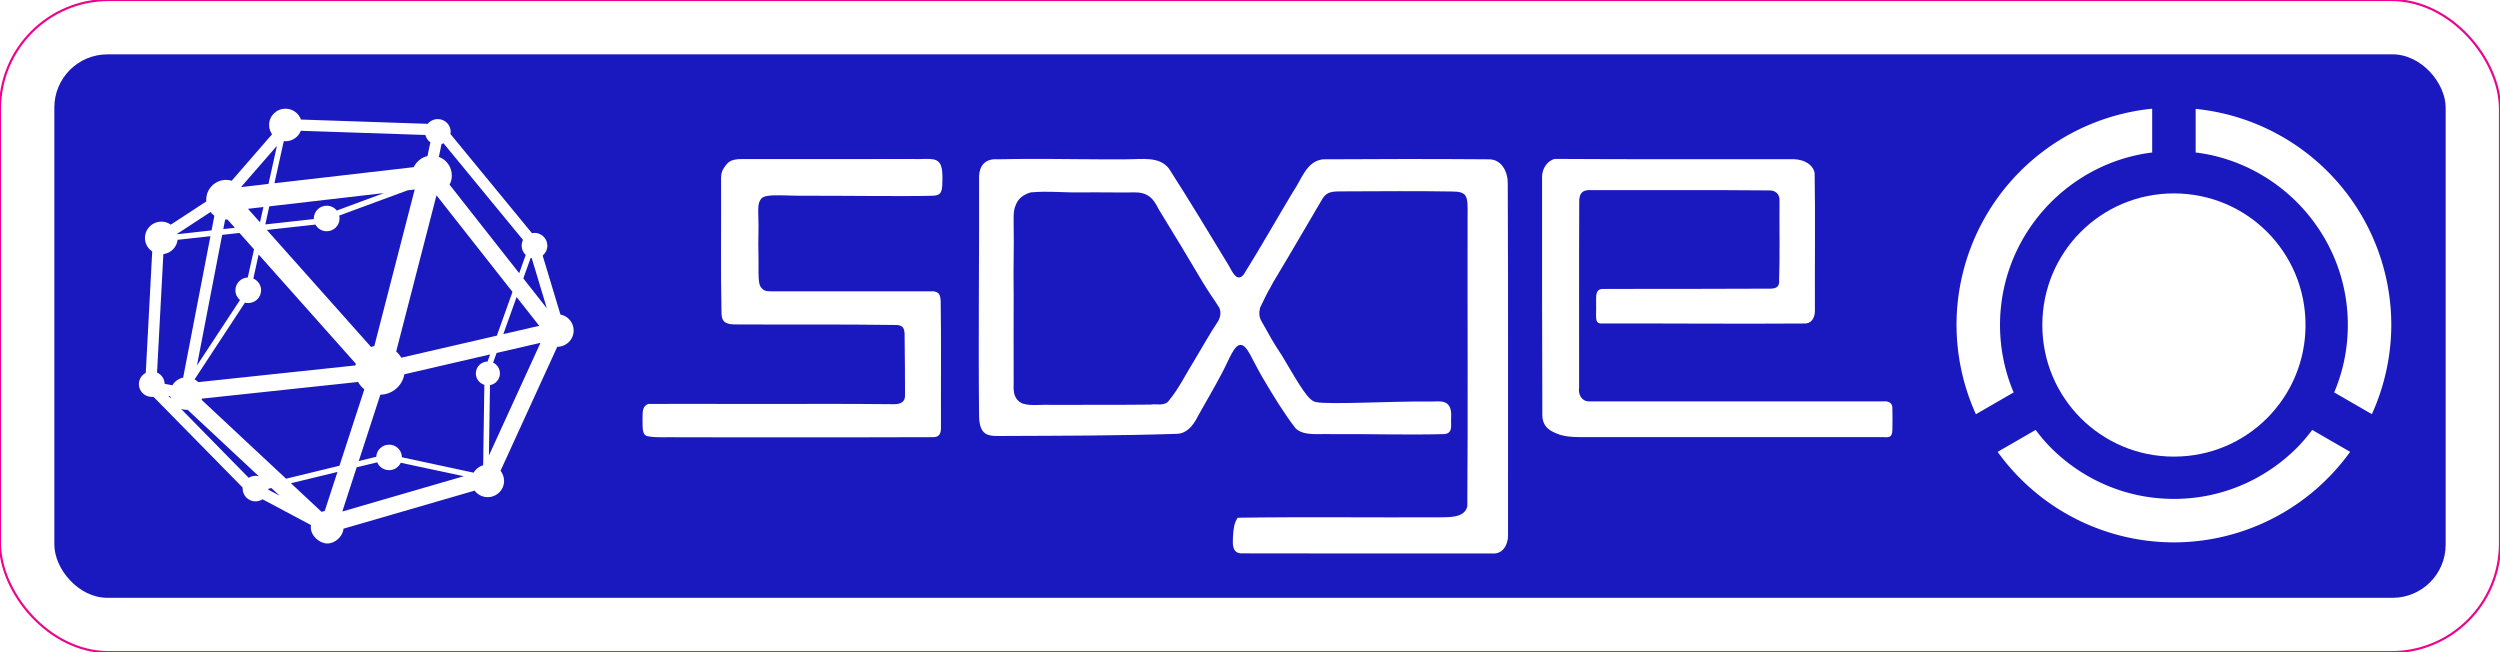 <?xml version="1.0" encoding="UTF-8" standalone="no"?>
<!-- Created with Inkscape (http://www.inkscape.org/) -->

<svg
   xmlns:dc="http://purl.org/dc/elements/1.1/"
   xmlns:cc="http://creativecommons.org/ns#"
   xmlns:rdf="http://www.w3.org/1999/02/22-rdf-syntax-ns#"
   xmlns:svg="http://www.w3.org/2000/svg"
   xmlns="http://www.w3.org/2000/svg"
   xmlns:sodipodi="http://sodipodi.sourceforge.net/DTD/sodipodi-0.dtd"
   xmlns:inkscape="http://www.inkscape.org/namespaces/inkscape"
   width="11.5in"
   height="3in"
   viewBox="0 0 1035 270"
   id="svg2"
   version="1.1"
   inkscape:version="0.91 r13725"
   sodipodi:docname="sage-cocalc-bumper-v3.svg">
  <defs
     id="defs4" />
  <sodipodi:namedview
     id="base"
     pagecolor="#e1e1e1"
     bordercolor="#06cc00"
     borderopacity="1"
     inkscape:pageopacity="0"
     inkscape:pageshadow="2"
     inkscape:zoom="1.4142136"
     inkscape:cx="554.61454"
     inkscape:cy="131.07688"
     inkscape:document-units="px"
     inkscape:current-layer="layer1"
     showgrid="true"
     inkscape:showpageshadow="false"
     borderlayer="true"
     units="in"
     inkscape:window-width="2560"
     inkscape:window-height="1407"
     inkscape:window-x="0"
     inkscape:window-y="33"
     inkscape:window-maximized="1"
     inkscape:snap-bbox="true"
     inkscape:bbox-paths="true"
     inkscape:bbox-nodes="true"
     inkscape:snap-page="true"
     inkscape:snap-smooth-nodes="true"
     inkscape:object-nodes="true"
     inkscape:snap-intersection-paths="true"
     inkscape:object-paths="false"
     inkscape:snap-nodes="false">
    <inkscape:grid
       type="xygrid"
       id="grid6220"
       units="in"
       spacingx="22.5"
       spacingy="22.5"
       color="#78ff3f"
       opacity="0.125"
       empcolor="#b4ff3f"
       empopacity="0.251"
       originy="22.5"
       snapvisiblegridlinesonly="true"
       originx="22.5" />
  </sodipodi:namedview>
  <g
     inkscape:groupmode="layer"
     id="layer2"
     inkscape:label="bg"
     sodipodi:insensitive="true">
    <rect
       ry="2.8417971e-05"
       rx="2.841797e-05"
       y="-22.5"
       x="-22.5"
       height="315"
       width="1080"
       id="rect3225-2-4-9"
       style="color:#000000;display:inline;overflow:visible;visibility:visible;fill:#ffffff;fill-opacity:1;fill-rule:nonzero;stroke:none;stroke-width:0;marker:none;filter:url(#filter4103);enable-background:accumulate" />
    <rect
       ry="22"
       rx="22"
       y="22.5"
       x="22.5"
       height="225"
       width="990"
       id="rect3225-2-4"
       style="color:#000000;display:inline;overflow:visible;visibility:visible;fill:#1919bf;fill-opacity:1;fill-rule:nonzero;stroke:none;stroke-width:0;marker:none;filter:url(#filter4103);enable-background:accumulate" />
  </g>
  <g
     inkscape:label="car"
     inkscape:groupmode="layer"
     id="layer1"
     transform="translate(0,-782.362)">
    <path
       inkscape:connector-curvature="0"
       style="fill:#ffffff;fill-opacity:1;stroke:none"
       d="m 118.2,827.362 c -3.752,0 -6.794,2.999 -6.794,6.724 0,1.431 0.466,2.766 1.231,3.858 L 95.928,857.19 c -0.727,-0.208 -1.498,-0.358 -2.293,-0.358 -4.563,0 -8.259,3.691 -8.259,8.221 0,0.238 0.022,0.463 0.043,0.696 l -14.713,9.612 c -1.108,-0.779 -2.446,-1.244 -3.907,-1.244 -3.752,0 -6.794,3.042 -6.794,6.767 0,2.334 1.2,4.375 3.015,5.586 l -2.675,50.254 c -1.692,0.885 -2.845,2.649 -2.845,4.68 0,2.92 2.388,5.27 5.329,5.27 0.245,0 0.486,0.016 0.722,-0.02 l 36.921,37.564 c -0.014,0.14 -0.02,0.278 -0.02,0.422 0,2.92 2.388,5.291 5.329,5.291 1.078,0 2.07,-0.317 2.909,-0.864 l 20.042,10.666 c -0.037,0.288 -0.064,0.566 -0.064,0.864 0,3.725 3.625,6.692 6.794,6.766 3.017,0.071 6.438,-2.698 6.752,-6.134 l 54.267,-15.746 c 1.24,1.636 3.193,2.698 5.414,2.698 3.752,0 6.794,-2.999 6.794,-6.724 0,-1.581 -0.548,-3.045 -1.465,-4.195 l 23.482,-51.329 c 3.752,0 6.794,-3.021 6.794,-6.745 0,-3.278 -2.355,-6.011 -5.478,-6.619 l -7.367,-24.41 c 1.183,-0.97 1.953,-2.447 1.953,-4.089 0,-2.92 -2.388,-5.291 -5.329,-5.291 -0.355,0 -0.705,0.061 -1.04,0.126 l -33.758,-41.063 c 0.05,-0.292 0.106,-0.6 0.106,-0.906 0,-2.92 -2.388,-5.27 -5.329,-5.27 -1.673,0 -3.185,0.762 -4.161,1.96 l -52.505,-1.77 c -0.934,-2.616 -3.435,-4.49 -6.391,-4.49 z m 6.348,9.148 51.55,1.729 c 0.315,1.243 1.056,2.317 2.081,3.035 l -1.21,5.713 c -2.526,0.569 -4.609,2.289 -5.669,4.574 l -57.686,6.661 3.864,-17.412 c 0.24,0.025 0.475,0.02 0.722,0.02 2.894,0 5.369,-1.79 6.348,-4.321 z m 59.066,5.165 32.908,40.009 c -0.367,0.718 -0.552,1.522 -0.552,2.382 0,1.522 0.64,2.893 1.677,3.858 l -2.696,7.546 -28.832,-36.657 c 0.611,-1.144 0.934,-2.43 0.934,-3.815 0,-3.525 -2.227,-6.534 -5.371,-7.694 l 1.104,-5.291 c 0.293,-0.087 0.559,-0.204 0.828,-0.337 z m -68.959,1.054 -3.503,15.768 -11.168,1.307 c -0.028,-0.035 -0.077,-0.072 -0.106,-0.106 l 14.777,-16.969 z m 57.027,18.086 -16.709,64.799 c -0.462,0.104 -0.923,0.216 -1.359,0.379 l -43.142,-48.441 20.106,-2.213 c 0.902,1.648 2.649,2.761 4.671,2.761 2.941,0 5.329,-2.371 5.329,-5.291 0,-0.413 -0.058,-0.816 -0.149,-1.201 l 28.28,-10.434 2.972,-0.358 z m -12.718,1.476 -19.533,7.23 c -0.976,-1.217 -2.495,-2.003 -4.183,-2.003 -2.941,0 -5.329,2.371 -5.329,5.291 0,0.082 0.018,0.151 0.02,0.232 l -20.106,2.234 1.656,-7.483 47.473,-5.502 z m 21.741,0.928 31.465,39.988 -6.476,18.107 -39.554,9.127 c -0.568,-0.97 -1.277,-1.838 -2.123,-2.572 z m -71.656,4.848 -1.422,6.324 -4.968,-5.586 z m -21.889,2.066 c 0.458,0.574 0.997,1.105 1.592,1.539 l -1.168,6.071 -14.183,1.581 c -0.014,-0.057 -0.028,-0.112 -0.042,-0.169 l 13.8,-9.022 z m 6.051,3.099 c 0.141,0.012 0.282,0.02 0.425,0.02 0.177,0 0.356,-0.012 0.531,-0.02 l 3.078,3.436 -4.798,0.527 z m 5.923,5.565 6.03,6.767 -2.59,11.678 c -2.853,0.098 -5.117,2.434 -5.117,5.291 0,1.623 0.73,3.077 1.89,4.047 L 81.533,933.687 91.979,879.597 Z m -12.017,1.349 -11.295,58.538 c -1.9,0.391 -3.502,1.576 -4.459,3.183 l -3.206,-0.611 c -0.054,-2.088 -1.332,-3.848 -3.142,-4.659 l 2.611,-49.031 c 3.094,-0.381 5.543,-2.844 5.902,-5.923 z m 19.957,7.589 40.233,45.195 c -0.064,0.239 -0.123,0.471 -0.17,0.717 l -65.053,6.914 c -0.445,-0.452 -0.971,-0.824 -1.529,-1.138 L 101.406,907.654 c 0.434,0.113 0.889,0.169 1.359,0.169 2.941,0 5.329,-2.371 5.329,-5.291 0,-2.175 -1.316,-4.037 -3.206,-4.848 z m 112.611,1.391 c 0.148,0.046 0.293,0.073 0.446,0.105 l 6.263,20.784 -9.745,-12.395 3.036,-8.495 z m -5.817,16.21 9.363,11.91 -14.862,3.436 z m 9.894,18.951 -21.359,46.67 0.446,-29.153 c 2.336,-0.41 4.119,-2.412 4.119,-4.848 0,-1.968 -1.148,-3.672 -2.824,-4.469 l 1.444,-4.005 z m -20.849,4.806 -1.062,2.93 c -2.69,0.07 -4.862,2.245 -4.862,4.933 0,2.22 1.496,4.095 3.525,4.722 l -0.488,33.285 c -1.687,0.484 -3.1,1.605 -3.97,3.077 l -29.66,-6.366 c -0.03,-2.894 -2.386,-5.228 -5.308,-5.228 -2.852,0 -5.191,2.219 -5.329,5.017 l -7.24,1.771 8.938,-27.467 c 4.994,-0.099 9.115,-3.704 9.936,-8.453 z M 148.242,940.496 c 0.657,1.182 1.534,2.219 2.59,3.057 l -10.297,31.619 -22.102,5.375 -34.968,-32.652 c 0.07,-0.166 0.134,-0.334 0.191,-0.506 z m -78.556,5.776 0.807,0.147 c 0.05,0.296 0.124,0.582 0.212,0.864 z m 5.265,5.375 c 0.705,0.246 1.46,0.379 2.25,0.379 0.157,0 0.313,-0.02 0.467,-0.02 l 29.49,27.53 c -0.439,-0.116 -0.904,-0.19 -1.38,-0.19 -1.038,0 -2.005,0.312 -2.824,0.822 L 74.952,951.648 Z m 81.21,22.112 c 0.799,1.918 2.705,3.246 4.926,3.246 2.138,0 3.972,-1.251 4.82,-3.057 l 26.093,5.565 -50.276,14.608 5.945,-18.297 z m -16.454,3.984 -5.287,16.189 c -0.451,0.068 -0.878,0.188 -1.295,0.337 l -12.675,-11.847 z m -27.367,6.661 3.397,3.162 -4.671,-2.487 c 0.014,-0.117 0.02,-0.239 0.02,-0.358 l 1.253,-0.316 z"
       id="path5088-7-1-3-2-7-9"
       sodipodi:nodetypes="csccssccssccssccssccsaccssccsccssccsscccccccccccsccccscccsccccccccccccccssccccccsscccccccccccccccccccccccscccccccsccccccccccccccccccsscccccccccccccccscccccsccccscccccccccccccccccsccsccccscccccccccccccccc" />
    <path
       inkscape:connector-curvature="0"
       style="fill:#ffffff;fill-opacity:1;stroke:none"
       d="m 383.243,848.148 c -0.683,0.012 -1.408,0.029 -2.198,0.055 -8.743,0.029 -13.008,-0.059 -22.265,0 -17.303,-0.003 -34.123,-0.012 -51.519,0 -5.102,0.003 -5.985,1.369 -7.666,3.853 -1.552,2.318 -0.959,5.066 -1.071,8.036 0.091,17.073 -0.218,33.92 0.169,51.187 4.5e-4,3.163 0.411,5.344 5.468,5.394 21.945,0.131 43.952,-0.098 65.892,0.22 3.446,-0.069 4.608,0.664 4.453,5.009 0.173,9.856 0.109,15.776 0.169,23.997 0.114,2.79 -1.715,3.809 -4.509,3.798 -21.79,-0.262 -43.59,-0.037 -65.385,-0.11 0,0 -35.849,-0.069 -36.413,0 -2.582,1.048 -2.298,3.186 -2.367,6.715 0.067,3.498 -0.19,6.257 2.198,6.66 4.112,0.794 8.368,0.225 12.57,0.44 33.992,-0.037 70.854,0.075 104.842,-0.055 2.87,0.138 4.071,-0.866 3.946,-4.348 -0.074,-17.622 0.151,-34.242 -0.113,-51.847 -0.118,-2.731 -0.623,-3.798 -2.931,-4.183 l -64.314,0 c -5.137,0.059 -5.63,-0.012 -6.877,-1.321 -1.201,-1.262 -1.388,-2.932 -1.296,-11.173 -0.131,-9.087 -0.116,-5.671 0,-14.751 -0.104,-7.026 -0.502,-9.126 1.127,-11.118 1.669,-2.041 8.649,-1.249 15.388,-1.211 18.885,-0.056 43.711,0.351 55.69,0 4.025,-0.118 3.858,-2.402 3.946,-7.485 0.037,-7.129 -2.153,-7.839 -6.933,-7.761 z m 43.29,0 c -4.394,0.008 -8.86,0.066 -13.472,0.165 -4.468,-0.349 -7.938,1.854 -7.722,8.201 0.1,33.744 -0.351,64.785 0,98.52 0.353,8.434 4.418,7.875 10.71,7.816 24.918,-0.115 45.962,-0.08 71.247,-0.881 3.462,-0.109 6.373,-2.6 8.793,-7.595 3.226,-5.787 6.217,-10.779 9.695,-17.337 3.197,-6.027 5.106,-11.908 7.835,-11.888 2.729,0.02 4.648,5.931 8.962,13.32 4.314,7.388 9.43,15.672 13.866,21.3 3.506,3.183 9.303,2.104 14.824,2.312 15.437,-0.118 30.946,0.41 46.333,0 4.177,-0.093 2.95,-3.867 3.157,-6.715 0.604,-8.323 -5.067,-6.685 -8.624,-6.77 -16.383,-0.198 -41.385,1.365 -47.348,0.22 -3.033,-0.582 -5.936,-5.437 -14.204,-19.484 -3.672,-5.46 -4.713,-7.588 -8.342,-14.035 -1.054,-1.818 -1.045,-3.484 -0.564,-5.559 4.839,-10.019 2.848,-5.539 5.355,-10.402 7.561,-12.522 19.471,-33.143 20.517,-34.785 2.261,-3.546 5.222,-2.828 10.259,-2.972 14.313,-0.029 28.535,-0.195 42.895,0.055 6.937,-0.016 6.987,1.735 6.877,9.962 -0.087,40.156 0.189,80.279 -0.113,120.426 -1.209,4.882 -7.698,4.433 -11.893,4.513 -27.727,0.116 -55.48,-0.24 -83.197,0.165 -1.537,2.408 -1.673,4.44 -1.916,7.595 -0.165,3.016 -0.531,7.292 3.777,7.155 34.75,0.117 69.517,0.02 104.278,0.055 3.592,0 5.913,-3.598 5.806,-7.596 -0.067,-48.469 0.12,-96.952 -0.113,-145.414 0.13,-4.605 -2.272,-10.194 -7.835,-10.182 -22.878,-0.169 -45.779,-0.158 -68.654,0 -6.956,0.762 -8.956,8.587 -12.401,13.43 -6.839,11.387 -13.383,22.982 -20.405,34.235 -2.826,3.561 -4.892,-1.371 -6.144,-3.578 -8.09,-13.372 -16.299,-26.97 -24.745,-40.124 -3.944,-5.311 -10.991,-3.962 -17.925,-3.963 -13.852,0.085 -26.387,-0.194 -39.569,-0.165 z m 217.18,0 c -3.218,0.743 -5.215,4.084 -5.298,7.21 -0.003,33.026 -0.033,66.047 0.113,99.071 0.102,3.518 1.854,5.669 5.073,7.045 3.358,1.629 6.749,1.801 10.935,1.871 l 125.303,0 c 2.461,0.162 3.56,-0.012 3.607,-3.137 0.045,-3.065 0.098,-5.922 0,-8.641 0.099,-3.311 -2.787,-3.122 -4.227,-3.027 l -121.47,0 c -3.079,-0.064 -4.436,-3.069 -4.002,-5.724 0.037,-25.498 -0.071,-51.068 0.056,-76.56 -0.2,-4.199 1.722,-5.475 5.186,-5.174 23.429,0.068 49.972,-0.127 73.389,0.11 2.711,-0.108 4.545,1.598 4.34,4.458 -0.106,9.782 0.204,22.875 -0.169,32.638 0.313,3.809 -2.519,3.63 -5.524,3.578 -21.534,0.037 -30.987,0.131 -67.358,0.11 -3.563,-9.1e-4 -2.751,3.465 -2.875,6.495 0.142,5.036 -0.788,7.824 2.198,7.816 28.714,-0.083 55.771,0.21 83.873,0 2.882,0.221 4.566,-2.166 4.509,-5.394 -0.09,-18.969 0.216,-37.89 -0.113,-56.856 -0.548,-3.381 -4.153,-5.708 -8.85,-5.779 -32.916,-0.066 -65.784,0.122 -98.698,-0.11 z m -211.769,13.595 c 5.213,-0.054 10.456,0.378 15.67,0.275 8.36,-0.096 13.879,0.099 22.265,0 7.05,-0.141 8.688,5.139 9.864,7.045 6.908,11.194 11.786,19.397 18.432,30.547 2.231,3.714 4.461,6.733 6.595,10.127 0.863,1.816 0.491,3.841 -0.451,5.559 -3.512,5.237 -6.536,10.781 -9.808,16.182 -3.499,5.571 -6.335,11.562 -10.541,16.677 -1.758,2.577 -5.796,1.268 -7.44,1.706 -14.893,0.169 -27.091,0.062 -41.993,0.11 -3.191,-0.2 -9.378,0.74 -12.062,-0.991 -3.235,-2.086 -2.836,-5.451 -2.818,-8.476 -0.076,-13.146 0.024,-23.555 0,-36.711 -0.182,-10.38 0.182,-18.021 0,-28.4 -0.16,-5.995 0.303,-6.868 1.184,-8.861 1.067,-2.415 3.516,-3.817 5.862,-4.513 1.729,-0.154 3.504,-0.257 5.242,-0.275 z"
       id="path5088-7-1-3"
       sodipodi:nodetypes="cccccccccccccccccccccccccscsccccccccccscscccsccccccccccccccccccccccccccccccccccccccccccccccscccccccccccccccccsccccccc" />
    <g
       id="g4163"
       transform="matrix(3.6,0,0,3.6,-157.229,-911.555)"
       style="fill:#ffffff;fill-opacity:1">
      <path
         style="color:#000000;clip-rule:nonzero;display:inline;overflow:visible;visibility:visible;opacity:1;isolation:auto;mix-blend-mode:normal;color-interpolation:sRGB;color-interpolation-filters:linearRGB;solid-color:#000000;solid-opacity:1;fill:#ffffff;fill-opacity:1;fill-rule:nonzero;stroke:none;stroke-width:1;stroke-linecap:square;stroke-linejoin:round;stroke-miterlimit:4;stroke-dasharray:none;stroke-dashoffset:0;stroke-opacity:1;color-rendering:auto;image-rendering:auto;shape-rendering:auto;text-rendering:auto;enable-background:accumulate"
         d="m 46.844,14.449 c -1.048,0 -2.07,0.106 -3.057,0.307 -0.987,0.201 -1.94,0.497 -2.846,0.879 -0.906,0.382 -1.766,0.85 -2.57,1.393 -0.805,0.543 -1.555,1.16 -2.238,1.844 -0.684,0.684 -1.301,1.433 -1.844,2.238 -0.543,0.805 -1.011,1.664 -1.393,2.57 -0.382,0.906 -0.678,1.859 -0.879,2.846 -0.201,0.987 -0.307,2.008 -0.307,3.057 0,1.048 0.106,2.071 0.307,3.059 0.201,0.987 0.497,1.938 0.879,2.844 0.382,0.906 0.85,1.767 1.393,2.572 0.543,0.805 1.16,1.555 1.844,2.238 0.684,0.684 1.433,1.301 2.238,1.844 0.805,0.543 1.664,1.011 2.57,1.393 0.906,0.382 1.859,0.678 2.846,0.879 0.987,0.201 2.008,0.305 3.057,0.305 1.048,0 2.071,-0.104 3.059,-0.305 0.987,-0.201 1.94,-0.497 2.846,-0.879 0.906,-0.382 1.766,-0.85 2.57,-1.393 0.805,-0.543 1.555,-1.16 2.238,-1.844 0.684,-0.684 1.301,-1.433 1.844,-2.238 0.543,-0.805 1.011,-1.666 1.393,-2.572 0.382,-0.906 0.678,-1.857 0.879,-2.844 0.201,-0.987 0.305,-2.01 0.305,-3.059 0,-1.048 -0.104,-2.07 -0.305,-3.057 -0.201,-0.987 -0.497,-1.94 -0.879,-2.846 -0.382,-0.906 -0.85,-1.766 -1.393,-2.57 -0.543,-0.805 -1.16,-1.555 -1.844,-2.238 -0.684,-0.684 -1.433,-1.301 -2.238,-1.844 -0.805,-0.543 -1.664,-1.011 -2.57,-1.393 -0.906,-0.382 -1.859,-0.678 -2.846,-0.879 -0.987,-0.201 -2.01,-0.307 -3.059,-0.307 z"
         id="path4165"
         transform="translate(246.831,478.325)"
         inkscape:connector-curvature="0" />
      <path
         style="color:#000000;clip-rule:nonzero;display:inline;overflow:visible;visibility:visible;opacity:1;isolation:auto;mix-blend-mode:normal;color-interpolation:sRGB;color-interpolation-filters:linearRGB;solid-color:#000000;solid-opacity:1;fill:#ffffff;fill-opacity:1;fill-rule:nonzero;stroke:none;stroke-width:1;stroke-linecap:square;stroke-linejoin:round;stroke-miterlimit:4;stroke-dasharray:none;stroke-dashoffset:0;stroke-opacity:1;color-rendering:auto;image-rendering:auto;shape-rendering:auto;text-rendering:auto;enable-background:accumulate"
         d="m 44.344,4.707 a 25,25 0 0 0 -22.5,24.875 25,25 0 0 0 2.227,10.262 l 4.342,-2.508 c -0.503,-1.19 -0.894,-2.437 -1.16,-3.73 -0.267,-1.3 -0.408,-2.646 -0.408,-4.023 0,-1.377 0.141,-2.722 0.408,-4.021 0.267,-1.3 0.661,-2.554 1.168,-3.75 0.507,-1.196 1.128,-2.332 1.848,-3.396 0.72,-1.064 1.54,-2.057 2.445,-2.963 0.906,-0.906 1.899,-1.725 2.963,-2.445 1.064,-0.72 2.201,-1.341 3.396,-1.848 1.196,-0.507 2.45,-0.901 3.75,-1.168 0.5,-0.103 1.009,-0.181 1.521,-0.246 l 0,-5.037 z m 5,0.025 0,5.012 c 0.513,0.065 1.023,0.143 1.523,0.246 1.3,0.267 2.554,0.661 3.75,1.168 1.196,0.507 2.332,1.128 3.396,1.848 1.064,0.72 2.057,1.54 2.963,2.445 0.906,0.906 1.725,1.899 2.445,2.963 0.72,1.064 1.341,2.201 1.848,3.396 0.507,1.196 0.901,2.45 1.168,3.75 0.267,1.3 0.406,2.644 0.406,4.021 0,1.377 -0.139,2.723 -0.406,4.023 -0.266,1.293 -0.659,2.54 -1.162,3.73 l 4.334,2.502 a 25,25 0 0 0 2.234,-10.256 25,25 0 0 0 -22.5,-24.85 z M 30.939,41.65 26.572,44.172 A 25,25 0 0 0 46.844,54.582 25,25 0 0 0 67.109,44.168 L 62.75,41.65 c -0.55,0.724 -1.132,1.423 -1.773,2.064 -0.906,0.906 -1.899,1.725 -2.963,2.445 -1.064,0.72 -2.201,1.341 -3.396,1.848 -1.196,0.507 -2.45,0.901 -3.75,1.168 -1.3,0.267 -2.646,0.406 -4.023,0.406 -1.377,0 -2.722,-0.139 -4.021,-0.406 -1.3,-0.267 -2.554,-0.661 -3.75,-1.168 -1.196,-0.507 -2.332,-1.128 -3.396,-1.848 -1.064,-0.72 -2.057,-1.54 -2.963,-2.445 -0.642,-0.642 -1.223,-1.341 -1.773,-2.064 z"
         transform="translate(246.831,478.325)"
         id="path4167"
         inkscape:connector-curvature="0" />
    </g>
  </g>
  <g
     inkscape:groupmode="layer"
     id="layer3"
     inkscape:label="cut line">
    <rect
       style="color:#000000;clip-rule:nonzero;display:inline;overflow:visible;visibility:visible;opacity:0.99;isolation:auto;mix-blend-mode:normal;color-interpolation:sRGB;color-interpolation-filters:linearRGB;solid-color:#000000;solid-opacity:1;fill:none;fill-opacity:1;fill-rule:nonzero;stroke:#ec008b;stroke-width:0.9;stroke-linecap:square;stroke-linejoin:miter;stroke-miterlimit:4;stroke-dasharray:none;stroke-dashoffset:0;stroke-opacity:1;color-rendering:auto;image-rendering:auto;shape-rendering:auto;text-rendering:auto;enable-background:accumulate"
       id="rect6260"
       width="1035"
       height="270"
       x="0"
       y="-2e-06"
       rx="45"
       ry="45" />
  </g>
</svg>
